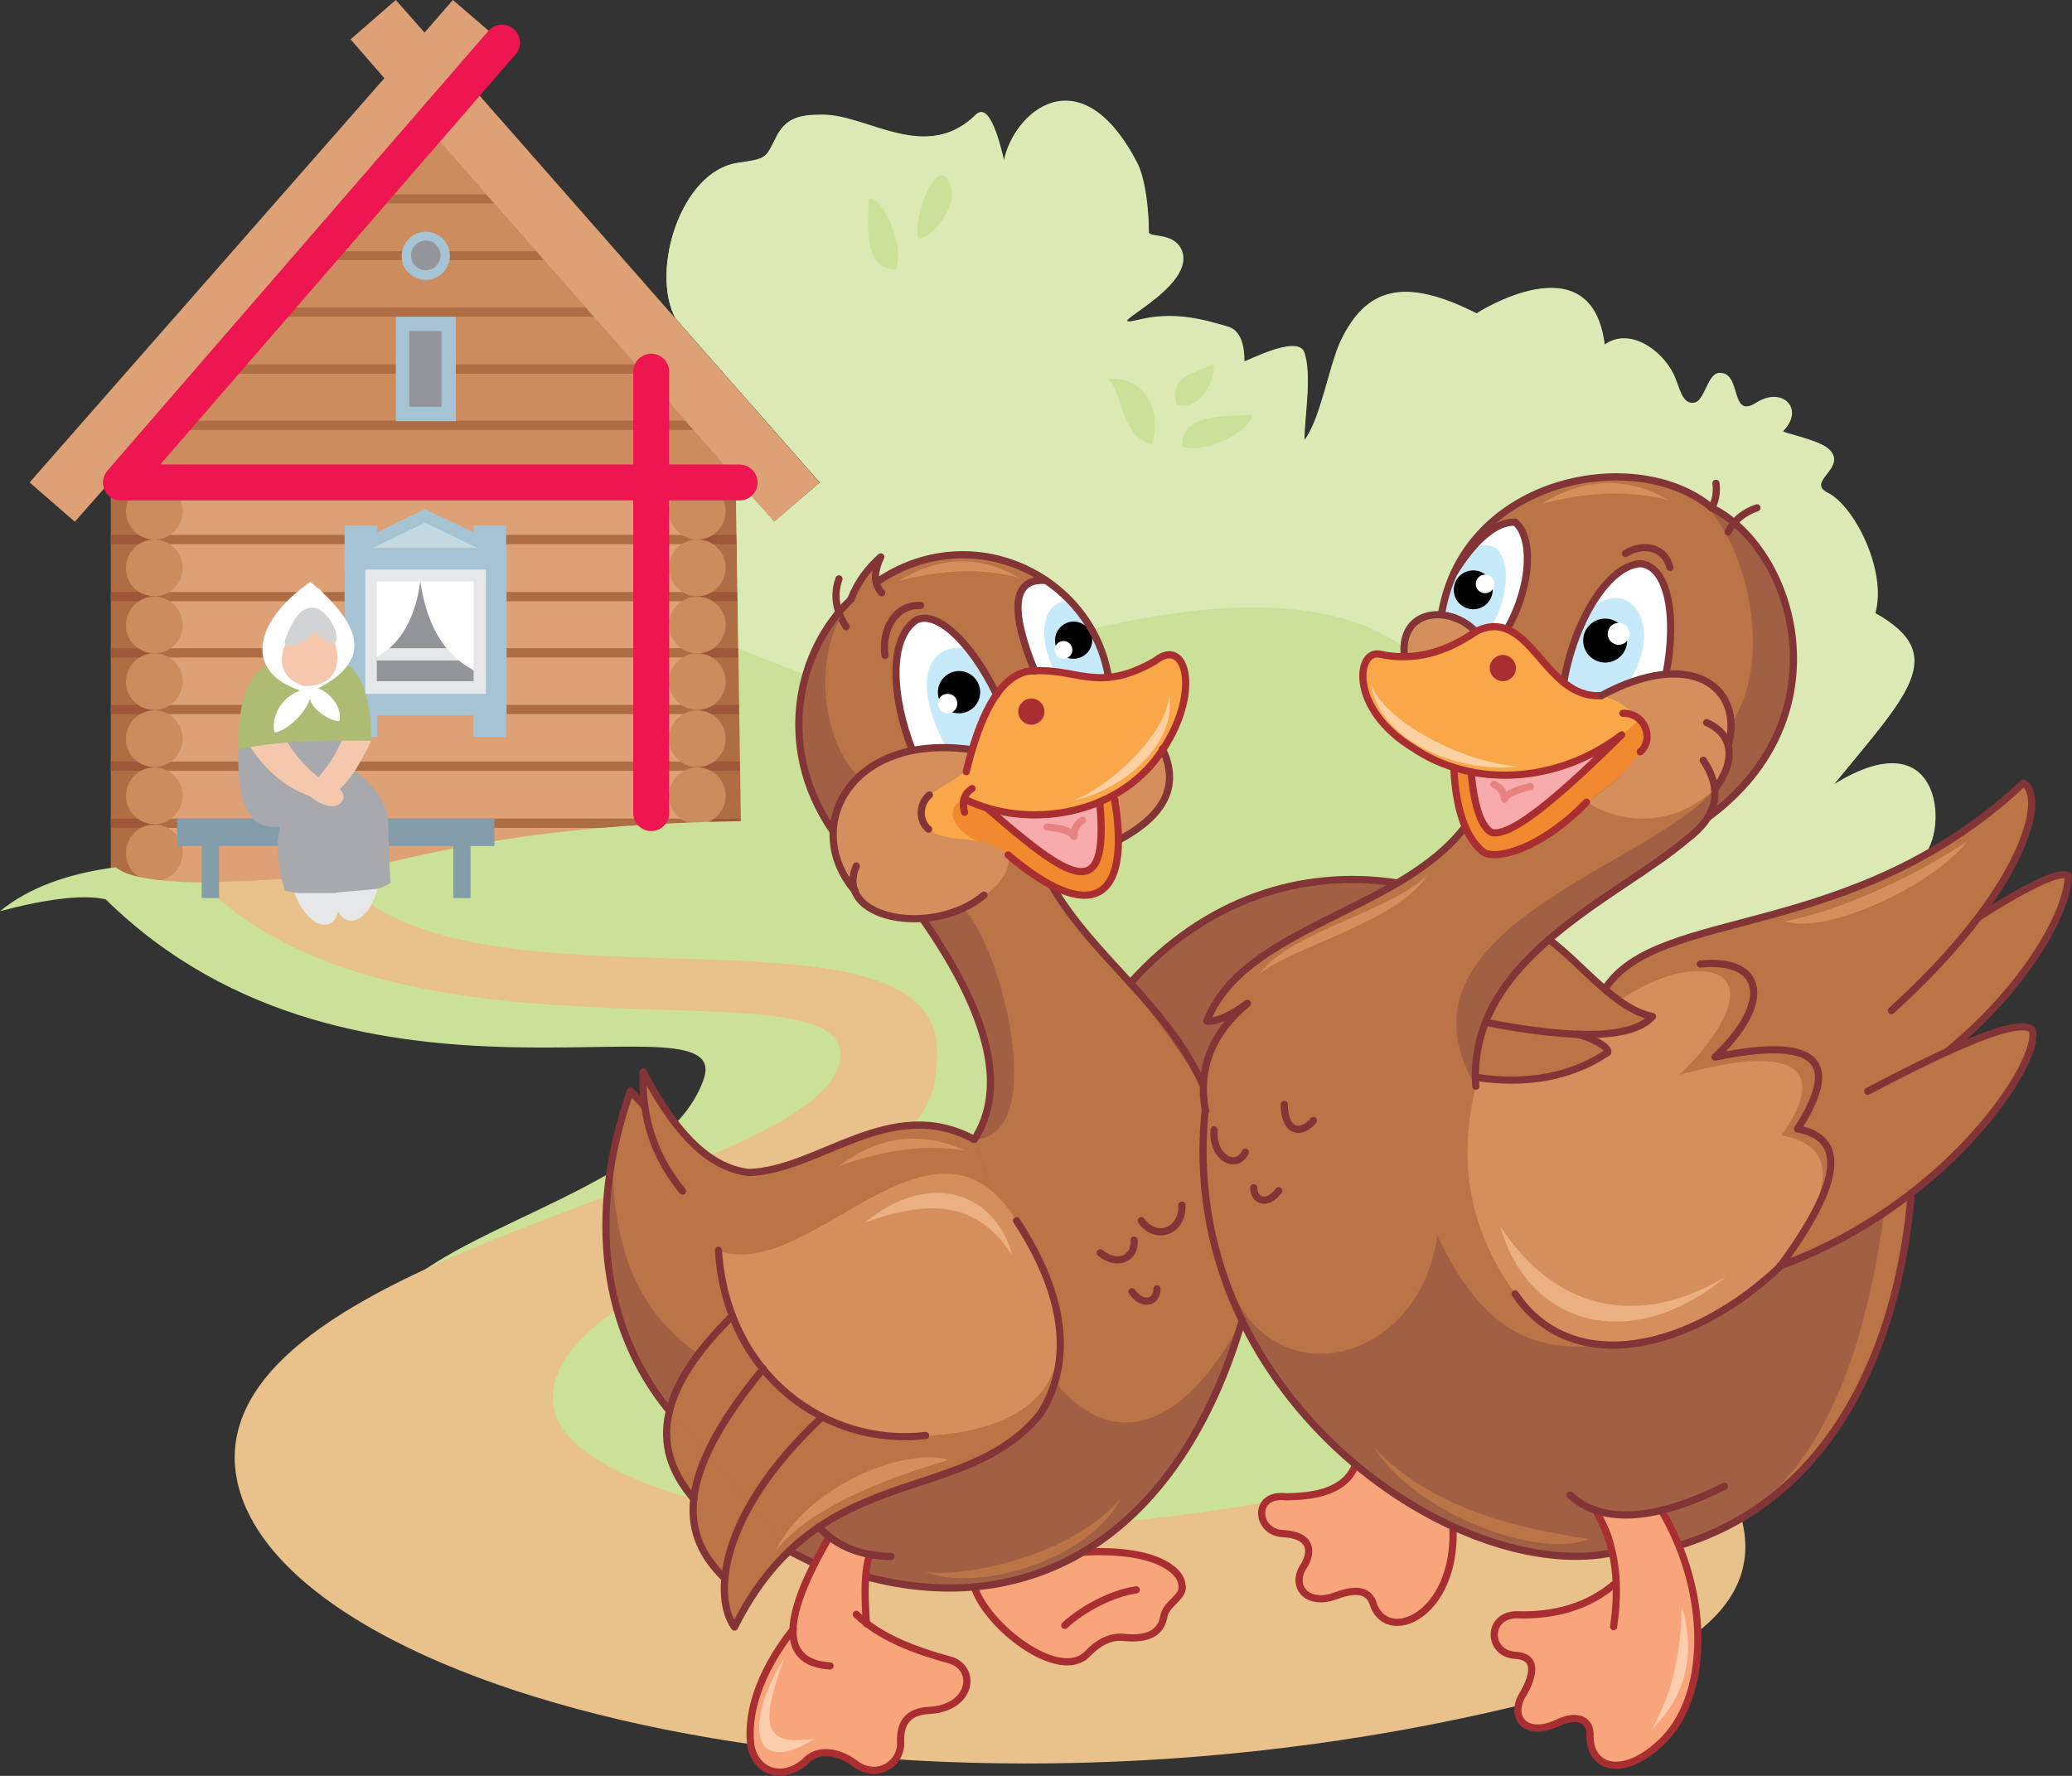 <?xml version="1.0" encoding="utf-8"?>
<!-- Generator: Adobe Illustrator 21.1.0, SVG Export Plug-In . SVG Version: 6.00 Build 0)  -->
<svg version="1.1" id="Layer_1" xmlns="http://www.w3.org/2000/svg" xmlns:xlink="http://www.w3.org/1999/xlink" x="0px" y="0px"
	 viewBox="0 0 490 420" style="enable-background:new 0 0 490 420;" xml:space="preserve">
<rect x="0" y="0" width="490" height="420" fill="#333333" stroke="none"/>
<style type="text/css">
	.st0{fill-rule:evenodd;clip-rule:evenodd;fill:#AF6D44;}
	.st1{fill-rule:evenodd;clip-rule:evenodd;fill:#DEA175;}
	.st2{fill-rule:evenodd;clip-rule:evenodd;fill:#CD8C5D;}
	.st3{fill-rule:evenodd;clip-rule:evenodd;fill:#9E5839;}
	.st4{fill-rule:evenodd;clip-rule:evenodd;fill:#A5C3D2;}
	.st5{fill-rule:evenodd;clip-rule:evenodd;fill:#E6E7E8;}
	.st6{fill-rule:evenodd;clip-rule:evenodd;fill:#939598;}
	.st7{fill-rule:evenodd;clip-rule:evenodd;fill:#FFFFFF;}
	.st8{fill-rule:evenodd;clip-rule:evenodd;fill:#C4D8E0;}
	.st9{fill-rule:evenodd;clip-rule:evenodd;fill:#CAE197;}
	.st10{fill-rule:evenodd;clip-rule:evenodd;fill:#DBEAB4;}
	.st11{fill-rule:evenodd;clip-rule:evenodd;fill:#E9C18B;}
	.st12{fill-rule:evenodd;clip-rule:evenodd;fill:#BB7446;}
	.st13{fill-rule:evenodd;clip-rule:evenodd;fill:#A16044;}
	.st14{fill-rule:evenodd;clip-rule:evenodd;fill:#F18A2E;}
	.st15{fill-rule:evenodd;clip-rule:evenodd;fill:#FAA74A;}
	.st16{fill-rule:evenodd;clip-rule:evenodd;fill:#F9A57B;}
	.st17{fill-rule:evenodd;clip-rule:evenodd;fill:#D58F5C;}
	.st18{fill-rule:evenodd;clip-rule:evenodd;fill:#FED1A2;}
	.st19{fill-rule:evenodd;clip-rule:evenodd;fill:#C7EAFB;}
	.st20{fill:none;stroke:#823436;stroke-width:1.699;stroke-linecap:round;stroke-linejoin:round;stroke-miterlimit:22.926;}
	.st21{fill:none;stroke:#A82E31;stroke-width:1.699;stroke-linecap:round;stroke-linejoin:round;stroke-miterlimit:22.926;}
	.st22{fill-rule:evenodd;clip-rule:evenodd;}
	.st23{fill-rule:evenodd;clip-rule:evenodd;fill:#F8ABAD;}
	.st24{fill-rule:evenodd;clip-rule:evenodd;fill:#A82E31;}
	.st25{fill-rule:evenodd;clip-rule:evenodd;fill:#EBB081;}
	.st26{fill-rule:evenodd;clip-rule:evenodd;fill:#FDCEAE;}
	.st27{fill:none;stroke:#E8827E;stroke-width:1.699;stroke-linecap:round;stroke-linejoin:round;stroke-miterlimit:22.926;}
	.st28{fill:none;stroke:#ED1651;stroke-width:8.496;stroke-linecap:round;stroke-linejoin:round;stroke-miterlimit:22.926;}
	.st29{fill-rule:evenodd;clip-rule:evenodd;fill:#849DAA;}
	.st30{fill-rule:evenodd;clip-rule:evenodd;fill:#A7A9AC;}
	.st31{fill-rule:evenodd;clip-rule:evenodd;fill:#F5C8AE;}
	.st32{fill-rule:evenodd;clip-rule:evenodd;fill:#ADBC72;}
	.st33{fill-rule:evenodd;clip-rule:evenodd;fill:#D1D3D4;}
</style>
<rect x="26.2" y="114.1" class="st0" width="10.3" height="99.5"/>
<polygon class="st1" points="100.7,25.5 186,114 164.9,114.1 164.9,213.6 36.5,213.6 36.5,114 17.9,114.1 "/>
<polygon class="st2" points="100.7,25.5 186,114 164.9,114.1 36.5,114 17.9,114.1 "/>
<rect x="164.9" y="114.1" class="st0" width="10.3" height="81.7"/>
<rect x="36.5" y="126.5" class="st0" width="128.4" height="2.2"/>
<polygon class="st0" points="85.8,46 115,46 116.9,48.1 83.9,48.1 "/>
<rect x="36.5" y="153.3" class="st0" width="128.4" height="2.2"/>
<polygon class="st0" points="62.3,72.7 138.5,72.7 140.4,74.9 60.4,74.9 "/>
<rect x="36.5" y="180.1" class="st0" width="128.4" height="2.2"/>
<polygon class="st0" points="38.7,99.5 162.1,99.5 164,101.7 36.8,101.7 "/>
<rect x="36.5" y="140" class="st0" width="128.4" height="2.2"/>
<polygon class="st0" points="74,59.4 126.8,59.4 128.7,61.5 72.1,61.5 "/>
<rect x="36.5" y="166.7" class="st0" width="128.4" height="2.2"/>
<polygon class="st0" points="50.4,86.2 150.4,86.2 152.3,88.4 48.5,88.4 "/>
<rect x="36.5" y="193.6" class="st0" width="128.4" height="2.2"/>
<rect x="26.2" y="113.1" class="st0" width="149.1" height="2.2"/>
<rect x="26.2" y="126.5" class="st3" width="10.3" height="2.2"/>
<rect x="26.2" y="153.3" class="st3" width="10.3" height="2.2"/>
<rect x="26.2" y="180.1" class="st3" width="10.3" height="2.2"/>
<rect x="26.2" y="140" class="st3" width="10.3" height="2.2"/>
<rect x="26.2" y="166.7" class="st3" width="10.3" height="2.2"/>
<rect x="26.2" y="193.6" class="st3" width="10.3" height="2.2"/>
<rect x="164.9" y="126.5" class="st3" width="10.3" height="2.2"/>
<rect x="164.9" y="153.3" class="st3" width="10.3" height="2.2"/>
<rect x="164.9" y="180.1" class="st3" width="10.3" height="2.2"/>
<rect x="164.9" y="140" class="st3" width="10.3" height="2.2"/>
<rect x="164.9" y="166.7" class="st3" width="10.3" height="2.2"/>
<rect x="164.9" y="193.6" class="st3" width="10.3" height="2.2"/>
<path class="st2" d="M36.5,127.6c3.7,0,6.7-3,6.7-6.7c0-3.7-3-6.7-6.7-6.7c-3.7,0-6.7,3-6.7,6.7C29.7,124.5,32.8,127.6,36.5,127.6z"
	/>
<path class="st2" d="M164.9,127.6c3.7,0,6.7-3,6.7-6.7c0-3.7-3-6.7-6.7-6.7c-3.7,0-6.7,3-6.7,6.7
	C158.2,124.5,161.2,127.6,164.9,127.6z"/>
<path class="st2" d="M36.5,141c3.7,0,6.7-3,6.7-6.7c0-3.7-3-6.7-6.7-6.7c-3.7,0-6.7,3-6.7,6.7C29.7,138,32.8,141,36.5,141z"/>
<circle class="st2" cx="164.9" cy="134.3" r="6.7"/>
<path class="st2" d="M36.5,154.5c3.7,0,6.7-3,6.7-6.7c0-3.7-3-6.7-6.7-6.7c-3.7,0-6.7,3-6.7,6.7C29.7,151.5,32.8,154.5,36.5,154.5z"
	/>
<circle class="st2" cx="164.9" cy="147.8" r="6.7"/>
<path class="st2" d="M36.5,167.9c3.7,0,6.7-3,6.7-6.7c0-3.7-3-6.7-6.7-6.7c-3.7,0-6.7,3-6.7,6.7C29.7,164.9,32.8,167.9,36.5,167.9z"
	/>
<circle class="st2" cx="164.9" cy="161.2" r="6.7"/>
<path class="st2" d="M36.5,181.4c3.7,0,6.7-3,6.7-6.7c0-3.7-3-6.7-6.7-6.7c-3.7,0-6.7,3-6.7,6.7C29.7,178.4,32.8,181.4,36.5,181.4z"
	/>
<circle class="st2" cx="164.9" cy="174.7" r="6.7"/>
<circle class="st2" cx="36.5" cy="188.2" r="6.7"/>
<circle class="st2" cx="164.9" cy="188.2" r="6.7"/>
<path class="st2" d="M36.5,208.4c3.7,0,6.7-3,6.7-6.7c0-3.7-3-6.7-6.7-6.7c-3.7,0-6.7,3-6.7,6.7C29.7,205.4,32.8,208.4,36.5,208.4z"
	/>
<rect x="81.5" y="129.6" class="st4" width="38.3" height="39.6"/>
<polygon class="st4" points="81.5,129.6 100.5,134.7 119.7,129.6 100.5,120.4 "/>
<rect x="81.5" y="164" class="st4" width="7.7" height="10.3"/>
<rect x="112" y="164" class="st4" width="7.7" height="10.3"/>
<rect x="112" y="124.3" class="st4" width="7.7" height="10.4"/>
<rect x="81.5" y="124.3" class="st4" width="7.7" height="10.4"/>
<rect x="86.4" y="134.7" class="st5" width="28.5" height="29.4"/>
<polygon class="st6" points="89.1,155.5 99.4,137.5 112,158.6 112,161.1 89.1,161.1 "/>
<rect x="89.1" y="153.3" class="st5" width="23.1" height="2.9"/>
<path class="st7" d="M89.1,137.5h10.3c-1.2,8.8-4.7,14.8-10.3,17.9V137.5z"/>
<path class="st7" d="M112,137.5H99.4c1.5,10.4,5.7,17.4,12.6,21V137.5z"/>
<polygon class="st8" points="88.1,129.6 112.9,129.6 100.5,123.6 "/>
<rect x="93.6" y="74.9" class="st4" width="14.2" height="24.7"/>
<rect x="96.8" y="78.3" class="st6" width="7.6" height="17.9"/>
<path class="st4" d="M100.7,66.2c3.1,0,5.7-2.6,5.7-5.7s-2.6-5.7-5.7-5.7c-3.1,0-5.7,2.6-5.7,5.7C94.9,63.6,97.5,66.2,100.7,66.2z"
	/>
<path class="st6" d="M100.7,63.9c1.9,0,3.5-1.6,3.5-3.5c0-1.9-1.6-3.5-3.5-3.5c-1.9,0-3.5,1.6-3.5,3.5
	C97.2,62.4,98.8,63.9,100.7,63.9z"/>
<polygon class="st1" points="93.6,0 82.9,9.3 90.9,18.5 7,114.1 17.7,123.4 100.4,29.3 183.1,123.4 193.8,114.1 109.8,18.5 
	117.9,9.3 107.1,0 100.4,7.7 "/>
<path class="st9" d="M159.7,75.2l34.2,38.9l-10.8,9.3l-9.1-10.3l1.2,81.1c-40.5,0.7-64.6,4.9-92.4,12c-15.8,2.4-49,4.6-55.4-1.1
	C15.9,206.6,6.7,210,0,215.5c10.1-2.7,19.5-4.1,25-2.8c59.4,58.5,150.4,20.4,141.2,43.1c-8,21.6-47.5,31.4-66.6,45.1l5.9,22.2
	l4.4,25.4l129.9,41.8l104-29.1l-23.2-94.3l68.4,7.2l64.9-70.9c6.8-4.1,6.6-34.3-20.3-17.6c17.3-21.2,27.5-30.6,9.8-40.5
	c2.8-10.1-5-25.4-11.3-28.5c-5.2-2.6,4.8-5.9,0.4-10.2c-2.4-2.4-11.3-3.9-10.9-4.4c5.2-5.2-0.2-10.6-6.3-6.7c-6.5,4.2-3.3-7.4-8.9-7
	c-2.6,0.2-3.3,6.5-5.7,7c-3.1,0.7-3.6-3.9-5-6.7c-3-6.1-10.7-11.1-16.3-7c-3.1-25-30.3-7.4-30.3-7.4c-17.5-8.9-26.2-5.7-32,6.3
	c-2.8,5.8-4.8,18.7-8.7,23.7c0-5.7,1.8-15.2,0-20.7c-1.5-4.6-14.2,2.4-14.2,2c0-3.3-0.7-7.1-3.7-8.1c-6.3-1.9-13.1-3.7-21.3-1.7
	c-10.9,2.6,14.6-7.6,10-16.8c-2-3.9-7.6-2.6-7.6-3.9c0-4.8-0.7-12.5-2.8-16.5c-13.5-25.8-29.2-11.8-31.4-0.5
	c-0.1,0.5-2.8-14.6-6.7-10.8c-11.8,11.6-25.6,0-36.2,0c-5.5,0-8.8,0.7-11.1,5.5c-2.4,4.7-2,4.9-9.1,5.9
	C161,40.6,153.8,64,159.7,75.2z"/>
<path class="st10" d="M159.7,75.2l34.2,38.9l-10.8,9.3l-9.1-10.3l0.6,40.3l31.4,12.3c162.5-64.2,145,30.5,137.6,48.6l45.5,59.7
	l64.9-70.9c6.8-4.1,6.6-34.3-20.3-17.6c17.3-21.2,27.5-30.6,9.8-40.5c2.8-10.1-5-25.4-11.3-28.5c-5.2-2.6,4.8-5.9,0.4-10.2
	c-2.4-2.4-11.3-3.9-10.9-4.4c5.2-5.2-0.2-10.6-6.3-6.7c-6.5,4.2-3.3-7.4-8.9-7c-2.6,0.2-3.3,6.5-5.7,7c-3.1,0.7-3.6-3.9-5-6.7
	c-3-6.1-10.7-11.1-16.3-7c-3.1-25-30.3-7.4-30.3-7.4c-17.5-8.9-26.2-5.7-32,6.3c-2.8,5.8-4.8,18.7-8.7,23.7c0-5.7,1.8-15.2,0-20.7
	c-1.5-4.6-14.2,2.4-14.2,2c0-3.3-0.7-7.1-3.7-8.1c-6.3-1.9-13.1-3.7-21.3-1.7c-10.9,2.6,14.6-7.6,10-16.8c-2-3.9-7.6-2.6-7.6-3.9
	c0-4.8-0.7-12.5-2.8-16.5c-13.5-25.8-29.2-11.8-31.4-0.5c-0.1,0.5-2.8-14.6-6.7-10.8c-11.8,11.6-25.6,0-36.2,0
	c-5.5,0-8.8,0.7-11.1,5.5c-2.4,4.7-2,4.9-9.1,5.9C161,40.6,153.8,64,159.7,75.2z"/>
<path class="st11" d="M221.3,252.7c0.4,33-95.8,49.1-90.3,80.3c4.5,26.3,113.7,47.9,247.7,1.8l33.1,24.2
	c5.4,19.9-12.2,34.7-52.9,44.4c-149.4,36-301.2-4.6-303.4-57.9c-1.2-49.3,132-65.3,142.6-92.8c10.3-28.4-102.4,4.9-150.5-44
	c11.1-0.3,21.6-0.7,32.4-2.1C108.9,244.8,228.8,207,221.3,252.7z"/>
<path class="st12" d="M152.5,261.7l-3.4-3.7c-9.8,26.3-8.6,51.6,8.9,75.3c-1.7,10.2,1.1,16.6,6,21.2c-0.6,8.2,2.5,14.1,7.3,19
	c0.1,5.3,1,8.8,2.3,11.4c2.7-6,7-12,12.9-18l6.1,3l3.5-6.4l5.3,3l4.4,1.2l-1,5.3c34.9,10,71.4-5.1,88.9-60.7l-9.2-55.6
	c-8.9-22.6-28.6-30.6-35.8-47.2l-10.3-7.2c-2,6.5-6.7,12.7-20.3,15c16,22.9,20.1,40.3,12.3,52.3c-19.7-10.8-36.8,7.4-53.4,7.8
	c-7.9-1-16-6.9-24.9-23.8L152.5,261.7z"/>
<path class="st13" d="M165.2,320.2c-12.1-8.3-20.4-21.7-20.3-46.4c-3.3,25-0.7,41.8,13.2,59.4l28.5,33.6l6.1,3l3.5-6.4l5.3,3
	l4.4,1.2l-1,5.3c34.9,10,71.4-5.1,88.9-60.7c-14.8,27.2-31.1,30.6-44.3,14.7l-19.1-57.4c18.1-0.7,6.1-46.6-2.6-54.6l-9.7,2.4
	c16,22.9,20.1,40.3,12.3,52.3l19.1,57.4c-10.5,26.5-45.9,21.8-62.8,39.9l-28.5-33.6l3.4-7.4L165.2,320.2z"/>
<path class="st13" d="M330.4,208.8l-24.6,29.6l-21.3,18.2l-17.2-24.1C285,212.7,307.9,205.4,330.4,208.8z"/>
<path class="st14" d="M263.6,189l-34.7,0.2c-8.8-3.8-6,15.7,9.6,12.9C257.9,218.7,267.6,213.4,263.6,189z"/>
<path class="st15" d="M228,188.9c-6.5,3.1-0.1,10.2,6.7,11c-21,3.7-20.5-14.1-6.2-17.4c3.1-12.7,7.4-22,14.3-23.7
	c11.6-1.4,16.4,5.6,30.4-2.5c7.6-6.1,11,8.2,1,22.1C264.1,192.6,243.2,196.3,228,188.9z"/>
<path class="st14" d="M375.3,189.7c16.4-4.9,20.5-11.4,12.4-19.6l-43.8,11.4c0.5,10.8,3.2,17.1,7.2,20.2
	C355.3,203.5,365.9,199.5,375.3,189.7z"/>
<path class="st16" d="M320.4,346.8c9.5,6.2,16.6,11.1,23.3,14.3c0.9,10.7-4.6,17.5-7.3,20.3c-4.1,3.7-9.8,2.5-11-1.1
	c-1-3.1-3.1-5.3-9.3-3c-6.3,2-10.7-1.2-7.8-6.7c2.3-2.7,2.3-7.5-4.7-8c-6.2-0.7-7.9-7.4-0.2-8.7C311.5,354,317,352.3,320.4,346.8z"
	/>
<path class="st17" d="M228.2,272.1c-9.6-1.5-19.1-0.2-29.8,3.7C208.1,268.4,218.1,267.5,228.2,272.1z"/>
<path class="st12" d="M285,262.6c-8,41.1,31.9,108.2,95.5,104.7l-2.9-10.1l7.7,1l7.6-1.1l4.1,8.4c32.6-9.9,50.9-37.7,54.9-83.4
	c17.2-15.4,27.2-28.4,28.6-38.6c-2.4-2.1-9-0.4-20,5c17.3-16,27.8-30.1,28.5-41.5c-2.6-1.5-10.7,2.8-21.2,9.8
	c11-15.6,15.5-26.9,10.6-31.7c-36.8,36.4-86.3,29.1-99,48.8l4.7,3.6l6.6,2.8c-3.6,2.5-9.5,3.9-17.7,4.2l4.1,1.5l3,2.8
	c-11.2,6.7-21.7,7.7-31.2,5.9c2-32.3,24.3-32.6,54.8-61.3c32.8-24,20.7-63.5,1-73.3c-17.7-16.4-58.5-7.3-63.9,25.1l4.3,1.4l3.8,2.8
	c12.4-6.3,16.4,16.6,29.6,15.2c1.9,2.1,3.6,3.6,5.1,4.2c9.6,1.6,7.4,10.1-8.5,21c-9.7,9.3-17.8,13.2-24.2,12l-4.6-6.2
	c-15.4,20.3-52.5,23.6-61.1,46c2.3,0.2,5.4-1.2,9.6-4.2C286.4,244.3,283.1,252.8,285,262.6z"/>
<path class="st17" d="M408.6,176.4c0.9,4-0.2,7.4-3.1,10.2c-9.6,8.9-21.5,8.6-30.3,3.1c5.1-3.2,9.4-7,12.6-11.9
	c2.5-2.1,2.4-4.7-0.2-7.8h-7l-2-5.6C399.7,153.1,412.4,162.3,408.6,176.4z"/>
<path class="st15" d="M336.1,155c5.9-0.5,10.6-7.4,20.3-6.1c7.9,2.3,9.9,15,22.3,15.7c4.6,0.9,6.9,3.6,9,5.6l-4.2,3.7
	c-11.1,7.1-20.2,11.5-35.5,8.8c-27.7-7-28.8-29.8-21.7-27.8L336.1,155z"/>
<path class="st18" d="M359.2,181.2c-10.4-0.2-30.8-9.1-35-19.3C326.6,176,346.1,183.1,359.2,181.2z"/>
<path class="st7" d="M394,159.4c-5.4,0.5-10.5,2.2-15.4,5.1l-4.7-0.6l-4.2-2.5c2.5-14.6,10.7-25.3,18.1-28.1
	C393.5,135,396.7,145.5,394,159.4z"/>
<path class="st7" d="M356.4,148.9l-3.7-0.6l-3.6,1.1l-8.1-4.1l3-9.9c5.9-8.1,9.9-12,14.3-11.8C362.5,127,362.3,138.3,356.4,148.9z"
	/>
<path class="st19" d="M352.6,148.3l-3.6,1.1l-3.8-2.8l-4.3-1.4c1.4-8.5,4.1-13.3,7.8-15.7C357.1,125.9,358.3,139,352.6,148.3z"/>
<path class="st13" d="M349,257c-22-37.3,41.4-52.1,56.4-70.3c2.6-3.5,3.6-5.3,3-10.7l0.8-4.6c10.3-14.6,4.5-42.8-7.4-53.4
	c22.7,10.7,25.9,40.1,17.9,56.9C403.6,206.8,345.2,220.1,349,257z M420.8,299.4c8-3.3,20.3-9.8,24.8-12.7
	c-6.4,47.1-22.4,70.7-45.8,77.9l-19.3,2.7c-38.2,4.7-77.1-29.3-88.2-60.2c11.9,23.3,43.9,13.7,47.6-15c12,26.1,26.4,27.7,41.2,25.8
	c-9.8,0.4-17.4-3.7-22.7-12.2C373.7,325.2,396.7,319.9,420.8,299.4z"/>
<path class="st20" d="M340.9,145.2c5.4-32.4,46.3-40,63.9-25.1c19.6,9.7,31.7,49.4-1,73.3"/>
<path class="st20" d="M405.8,114.3c0.3,1.9-0.1,4.3-1,5.8"/>
<path class="st16" d="M358.6,381.8c8.3,1,17.1-1.9,23.6-7.6c-0.6-5.3,1-11-4.9-17.2c7,1.9,10.3,1.6,15.6,0
	c11.6,16.8,12.3,48.6-2.7,57.1c-7.8,5.9-14,2.5-14-1.9c0.2-4.3-0.5-7.6-7.7-5.1c-5.7,3-13.1,1.3-7.6-8.1c2.4-3.7,3.2-8-3.6-7.9
	C350.1,389.8,353.4,381.4,358.6,381.8z"/>
<path class="st20" d="M415.5,120.1c-3.2,1.1-5.7,3.2-6.8,5.7"/>
<path class="st17" d="M332.2,155c5.6,0.1,11.2-1.8,16.9-5.6C343.1,143,331.1,143.7,332.2,155z"/>
<path class="st20" d="M403.6,170.9c6.4,2.8,7,9.1,1.9,15.8"/>
<path class="st20" d="M349,149.4c-6-6.4-18-5.6-16.9,5.6"/>
<path class="st21" d="M383.8,168.7c5.4-0.1,7.4,6.3,4.1,9.1"/>
<path class="st19" d="M385,161.6c-5.1,3.7-10.2,3.6-15.2-0.3l5.5-16.4C384.3,135.3,394.5,147.1,385,161.6z"/>
<path class="st20" d="M369.8,161.4c2.5-14.6,10.5-27.6,18.1-28.1c6.4,0.5,8.8,12,6.1,26.1"/>
<path class="st20" d="M344,135.3c4.8-7.7,9.9-12,14.3-11.8c4.2,3.4,4.1,14.8-1.9,25.3"/>
<circle class="st22" cx="348.4" cy="139.5" r="4.6"/>
<circle class="st7" cx="351.2" cy="138.1" r="2.2"/>
<circle class="st22" cx="379.6" cy="151.5" r="5.2"/>
<circle class="st7" cx="382.8" cy="149.9" r="2.6"/>
<path class="st20" d="M346.5,195.5c-15.4,20.3-52.4,23.6-61.1,46c2.3,0.2,5.4-1.2,9.6-4.2c-8.5,7.1-11.8,15.6-9.9,25.5"/>
<path class="st7" d="M244.7,158.6l17.5,1.2c-3-9.7-7-18.2-14.8-22.6C240,136.6,238.2,143.2,244.7,158.6z"/>
<path class="st17" d="M264.5,198.7l-1.2-10.8c4.9-2.7,8.8-6.3,11.7-10.8C278.4,184.5,277.1,192.1,264.5,198.7z"/>
<path class="st20" d="M379.5,234c12.5-19.8,58.2-10.6,99-48.8c5.5,2.9,0.8,24.8-31.2,53.8"/>
<path class="st20" d="M467.9,216.9c13.1-8.3,19.4-10.9,21.2-9.8c0,8.5-10.1,26.4-28.5,41.5"/>
<path class="st20" d="M274.9,177.1c3.5,7.4,2.2,14.9-10.4,21.6"/>
<path class="st17" d="M358.2,305.8c-9.6-13.4-14-29.1-9.2-48.9l-0.1-2.2c11.5,1.4,19.3,0.4,24.6-2.3l6.7-3.6l-0.8-1.4l-4.3-2.2
	l9.5-1.7l6.2-3.3l-7.7-3.6c4.9-3.5,11.2-6.3,16.3-6.8c15-1.5,11.4,11.4-2.3,24.4c29.5-8.1,34.6-0.3,24.2,14.3c11,2,15,9.9-0.4,30.8
	C400,319.2,371.7,325.8,358.2,305.8z"/>
<path class="st20" d="M441.7,258.1c20.8-11,36.1-17.6,38.9-14.5c2.4,7-19.7,41.3-59.7,55.8"/>
<path class="st20" d="M402.1,228c15-1.5,17.2,9,3.5,22c26.7-5.5,28.7,2.7,19.5,17c11,2,11.2,11.7-4.2,32.6
	c-20.9,19.8-49.2,26.4-62.6,6.4"/>
<path class="st20" d="M452,282.1c-2.9,36.2-18.7,72.5-54.9,83.4"/>
<path class="st7" d="M235.7,164.3l-5.8,13.2h-14.1c-5-12.6-5.7-26.4,0.8-30.8C221.3,144.2,229.5,151.7,235.7,164.3z"/>
<path class="st19" d="M223.8,176.8l6.1,0.7l5.8-13.2l-7.8-11.1C218.2,152.6,216.2,162.9,223.8,176.8z"/>
<path class="st12" d="M207.2,137.8l1.1-6.1l-4.2,4.6l-2.9,5.5c-15.7,14.9-15.8,37.1-4.4,54.5c1.7-9.8,7.7-16.3,19-18.8
	c-11.2-36.1,6.4-40.9,19.9-13.2c2.4-3.7,5.4-5.6,9-5.7c-6-13.8-6.1-21.8,2.7-21.4C234.9,128.9,220.2,129,207.2,137.8z"/>
<path class="st21" d="M392.9,357.2c11.8,20,11.3,44.5-0.3,55.1c-8.7,8.1-16.5,6.1-16.6-1.7c0.3-3.9-3.1-5.3-7.5-3.2
	c-7.9,3.8-11.9-1.5-8.1-7.1c3.2-5.9,2-8.6-2-8.8c-6.7-0.4-6.8-9.5,0.2-9.6c9,0.3,17.1-1.9,23.6-7.6"/>
<path class="st21" d="M320.6,346.4c-2.5,6.4-9.7,7.5-16.5,7.6c-7.9-1-7.2,8.5-0.6,8.7c6.5,0.4,6.9,4,5,7.4c-3.5,4.9,0.5,9.9,7.4,7.3
	c4.6-1.7,7.5-1.4,8.7,1.5c3,10.5,20,3.4,19-17.8"/>
<path class="st23" d="M260.1,189.9c-8.7,3.2-17.6,3.6-26.7,1.1C252.9,208,262.3,214.5,260.1,189.9z"/>
<path class="st21" d="M233.4,191.1c19.5,16.9,28.9,23.4,26.7-1.1"/>
<path class="st20" d="M248.7,209.4c10,17.2,26.9,27.8,35.8,47.2"/>
<path class="st20" d="M208.5,140.2c-1.9-2.1-1.9-4.9-0.2-8.5c-2.9,2.6-5.4,5.7-7.1,10.1"/>
<path class="st17" d="M202.2,210.7c8.8,13.9,38,2.7,36.3-8.5c-6.7-5.6-14.3-2.2-18.9-6.1c-2.3-2.3-2.3-5,0.2-8.1l8.7-5.5l0.5-5.3
	C200.8,173.5,189.6,195.8,202.2,210.7z"/>
<path class="st20" d="M198.4,136.9c-1.6,4.5-0.2,8.5,1.7,11.3"/>
<path class="st13" d="M196.8,196.3c1.1-5.9,2.9-10.6,6.3-12.6c-7.1-6.4-12.7-26.7-1.9-42C188.7,153.7,183.3,176.3,196.8,196.3z"/>
<path class="st20" d="M201.2,141.8c-12.5,11.9-17.9,34.6-4.4,54.5"/>
<path class="st20" d="M229,177.2c-28.2-3.6-39.5,18.6-26.8,33.5"/>
<path class="st20" d="M202.5,204.8c-5.4,12.6,18.1,17,30.2,6.9"/>
<path class="st20" d="M219.8,188c-2.6,2.2-2.5,6.3-0.2,8.1"/>
<path class="st24" d="M243.9,171.4c1.7,0,3.1-1.4,3.1-3.1c0-1.7-1.4-3.1-3.1-3.1c-1.7,0-3.1,1.4-3.1,3.1
	C240.8,170,242.2,171.4,243.9,171.4z"/>
<path class="st20" d="M215.8,177.5c-5-12.6-5.7-26.4,0.8-30.8c4.8-2.5,13,5,19.1,17.6"/>
<path class="st20" d="M247.4,137.3c-7.4-0.7-9.1,5.8-2.7,21.4"/>
<path class="st19" d="M249.4,158.8l12.7,1.1c-1.8-7.9-4.5-13.5-8.3-17C248.4,140.3,244,148,249.4,158.8z"/>
<path class="st22" d="M253.9,155.8c2.4,0,4.4-2,4.4-4.4c0-2.4-2-4.4-4.4-4.4c-2.4,0-4.4,2-4.4,4.4
	C249.4,153.9,251.4,155.8,253.9,155.8z"/>
<path class="st7" d="M251.5,155.8c1.1,0,2.1-0.9,2.1-2.1c0-1.1-0.9-2.1-2.1-2.1c-1.1,0-2.1,0.9-2.1,2.1
	C249.4,154.9,250.4,155.8,251.5,155.8z"/>
<path class="st22" d="M226.8,168.7c2.7,0,5-2.2,5-5c0-2.7-2.2-5-5-5c-2.7,0-5,2.2-5,5C221.8,166.5,224,168.7,226.8,168.7z"/>
<path class="st7" d="M224.1,168.7c1.3,0,2.3-1,2.3-2.3c0-1.3-1-2.3-2.3-2.3c-1.3,0-2.3,1-2.3,2.3
	C221.8,167.7,222.8,168.7,224.1,168.7z"/>
<path class="st20" d="M218.1,217.2c16,22.9,20.1,40.3,12.3,52.3c-19.7-10.8-36.8,7.4-53.4,7.8c-7.9-1-16-6.9-24.9-23.8
	c-0.3,8.3,1.2,18.3,9.3,28.2"/>
<path class="st20" d="M152.5,261.7l-3.4-3.7c-10.5,29.7-6.3,56.5,8.9,75.3"/>
<path class="st17" d="M218.9,339.6c20.5-1,45.9-10.4,21.5-50.9c-19.6-31.6-48.8,14.9-70.5,7.1C171.8,325.4,195.3,342.2,218.9,339.6z
	"/>
<path class="st20" d="M169.9,295.7c1.9,29.6,25.5,46.5,49,43.8"/>
<path class="st20" d="M240.4,288.7c14.1,21.5,11.5,36.5,5.6,45.7c-18.2,22.4-52.2,10.2-72.3,50.4c-4.9-6.8-4.2-26.2,20.4-49.4"/>
<path class="st20" d="M171.4,373.3c-9.9-9.7-12.8-23.1,9.1-49.6"/>
<path class="st16" d="M204.9,384c-0.9-5.1-0.6-10.6,0.8-16.4l-9.6-4.2c-5.3,8-7.9,15.2-8.6,21.9c-8.6,10.9-11,20.7-10,27.8
	c1.6,6.7,8,7.6,12.6,3.7c3.2-3.7,8.4-2.4,11.9,0.2c4.5,3.6,10.4,1.1,10.9-4.3c-0.3-4.7,1.2-8,7-8.2c9.8-0.7,11-9.7,5-11.8
	C216,390.2,210.4,389.3,204.9,384z"/>
<path class="st20" d="M164.1,354.5c-9.5-11-10.1-24.4,9.1-43.3"/>
<path class="st16" d="M255.9,367.1c-8.5,4.9-15.8,7.1-25.5,8.2c3,9.4,20.1,22.6,26.7,15.9c2.6-2.7,5.2-4.1,8.2-4
	c5.8,0.7,9.1-0.8,9.9-4.7c0.4-3.4,5.1-4.7,4.3-7.8C279.1,371.1,274.6,366.2,255.9,367.1z"/>
<line class="st20" x1="192.6" y1="369.8" x2="186.6" y2="366.8"/>
<path class="st21" d="M196.1,363.5c-12.2,20.9-10.7,29.8,0.2,30.5"/>
<path class="st21" d="M187.6,385.3c-8.6,10.9-11,20.7-10,27.8c1.6,6.7,8,7.6,12.6,3.7c3.2-3.7,8.4-2.4,11.9,0.2
	c4.5,3.6,10.4,1.1,10.9-4.3c-0.3-4.7,1.2-8,7-8.2c9.8-0.7,11-9.7,5-11.8c-8.8-2.4-17-5.5-22.5-10.9"/>
<path class="st21" d="M230.4,375.3c3,9.4,20.1,22.6,26.7,15.9c2.6-2.7,5.2-4.1,8.2-4c5.8,0.7,9.1-0.8,9.9-4.7
	c0.4-3.4,5.1-4.7,4.3-7.8c-0.4-3.6-6.8-8.6-23.6-7.6"/>
<path class="st21" d="M251.8,384.4c4.5-4.1,11.3-7.6,16.9-8.4"/>
<path class="st20" d="M260.2,296.3c4.1,3.4,8.4,1.2,8-3"/>
<path class="st20" d="M303.7,261.2c0.1,7.1,4.3,7,6.9,3.8"/>
<path class="st20" d="M287.1,267.2c-0.4,7.1,5.5,9.4,7.4,5.3"/>
<path class="st20" d="M269.9,288.7c3.5,4.9,9.9,2.5,9.6-3.7"/>
<path class="st20" d="M267.7,305.5c2.9,3.9,6,2.1,5.9-0.7"/>
<path class="st20" d="M302.4,281.6c-2.9,3.9-6,2.1-5.9-0.7"/>
<path class="st9" d="M279.6,105.6c-0.5-7.6,9.6-7.1,15.4-7.5l0.9-0.1l0.1,0.9C294.1,103.1,283.9,107.4,279.6,105.6z M217.2,56.4
	c-1.4-4.3,3.5-17.7,6.5-14.4C228.3,47.1,220.5,56.6,217.2,56.4z M272.4,105.2c-6.7-2.3-6.5-8.9-9.4-14.6c0,0-1.5-1.1-0.4-1.1
	C272.1,89.5,274.6,98.7,272.4,105.2z M278.3,95.8c-1.7-6.9,3-6.9,8.3-9.6C288,85.6,286.1,97.3,278.3,95.8z M211.8,63.7
	c-7.6,0-6.4-10.1-6.4-15.8v-0.9h0.9C210.3,49.1,213.8,59.5,211.8,63.7z"/>
<path class="st20" d="M267.3,232.5c17.7-19.8,40.6-27.1,63-23.7"/>
<path class="st23" d="M347.9,182.5c12.7,2.9,24.5-0.7,35.5-8.8c-14.1,13.9-25.9,24.2-30.7,23.1C350.5,195.9,348.6,191.3,347.9,182.5
	z"/>
<path class="st20" d="M380.5,367.4c-37.6,6.8-102.3-38.5-95.5-104.7"/>
<path class="st21" d="M377.3,357.1c5.1,8.6,5.7,18,4.3,27.6"/>
<path class="st20" d="M371.3,353.6c7.9,7.3,21,5.7,36.5-2.1"/>
<path class="st21" d="M378.7,164.5c-13.6,1-16.8-21.4-29.6-15.2c-7.2,5-14.7,7.2-22.9,5.4c-5.4-1-7.2,12.9,8,22.2
	c14.1,9.5,34,8.5,49.3-3.1c-14.1,13.9-25.9,24.2-30.7,23.1c-2.2-1-4.2-5.6-4.9-14.4"/>
<path class="st21" d="M343.8,181.5c0.5,10.8,3.2,17.1,7.2,20.2c4.3,1.8,14.8-2.2,24.2-12"/>
<path class="st24" d="M355.4,161.1c1.7,0,3.1-1.4,3.1-3.1c0-1.7-1.4-3.1-3.1-3.1c-1.7,0-3.1,1.4-3.1,3.1
	C352.3,159.7,353.7,161.1,355.4,161.1z"/>
<path class="st17" d="M394.7,118.3c-9.4-2.4-18.9-2-30,0.8C375.1,112.7,385.1,112.8,394.7,118.3z"/>
<path class="st17" d="M241,136.6c-9-2.3-18-1.9-28.5,0.8C222.4,131.3,231.9,131.4,241,136.6z"/>
<path class="st17" d="M297.8,230.4c6.9-9.9,32-15.2,39.8-23.5C330.6,218.1,305.5,223.9,297.8,230.4z"/>
<path class="st12" d="M348.9,254.8c0.3-8.9,3.6-19.7,17.4-32.6c8.2,6.1,15.6,16.4,24.5,18.2c-3.5,3.1-9.4,4.5-17.7,4.2l4.7,2.1
	l2.4,2.2C373,254.5,362.6,256.5,348.9,254.8z"/>
<path class="st17" d="M422.1,217.9c14.6-2.8,32.9-12,43.1-18.9C457.2,209.3,432.3,221.1,422.1,217.9z"/>
<path class="st17" d="M224.3,345.3c-14.4,4.2-32.3,10.9-40.8,21.3C191.1,351.3,214.2,342.1,224.3,345.3z"/>
<path class="st20" d="M366.3,222.2c8.2,6.1,15.6,16.4,24.5,18.2c-4.7,5.2-17.8,5.6-39.4,1.4"/>
<path class="st20" d="M373.1,244.6c3.1,0.8,7.5,2.9,7.1,4.3c-9.1,6.1-19.7,7.6-31.2,5.9"/>
<path class="st20" d="M402.8,179.8c4.7,7,3.4,13.2-3.9,18.7c-16.3,13.9-52,28.1-49.9,58.4"/>
<path class="st25" d="M408.2,301.9c-21.8,13.1-41.3,6.9-53.4-11.9C361.3,313.5,385.7,320.6,408.2,301.9z"/>
<path class="st25" d="M204.6,289.1c16.2-5.8,26.8-4.5,34.8,7.8C235.2,281.5,219.3,276.9,204.6,289.1z"/>
<path class="st26" d="M390.6,409.1c4.8-8.5,6.9-17.7,7.1-29.2C401.2,391.6,398.5,401.2,390.6,409.1z"/>
<path class="st26" d="M192.6,411.2c-11.8,1.8-13.2-2.7-7.1-19.1C175.4,408.5,178.3,420.4,192.6,411.2z"/>
<path class="st12" d="M375.7,364c-9.3-1.6-35-4.8-50.7-21.6C334.8,357.9,363.6,368.9,375.7,364z"/>
<path class="st12" d="M218.8,371.7c7.3,1.5,33.8-2.8,46.3-17.4C257.5,369.2,230.9,376.7,218.8,371.7z"/>
<path class="st20" d="M293.8,312.2c-14.8,50.7-49.4,71.2-88.9,60.7"/>
<path class="st21" d="M205.7,367.6c-1.3,3.6-1.3,9.6-0.8,16.4"/>
<path class="st20" d="M210.7,368.1c-6.6-0.1-12.5-2-17.1-7"/>
<path class="st20" d="M378.7,164.5c21.1-11.4,33.8-2.1,30,11.9"/>
<path class="st20" d="M262.1,159.9c-4.1-23.8-32.4-37.6-54.8-22.2"/>
<path class="st21" d="M228.5,182.5c3.1-12.7,7.4-22,14.3-23.7c11.6-1.4,16.4,5.6,30.4-2.5c7.6-6.1,11,8.2,1,22.1
	c-10,14.3-30.9,18-46.1,10.6"/>
<path class="st18" d="M253.8,189.3c8.2-3,22.1-15.5,22.7-24.9C278.4,176.3,264.7,187.3,253.8,189.3z"/>
<path class="st21" d="M229.9,186.5c-1.9,1.2-2.5,3-1.8,5.6"/>
<path class="st21" d="M238.4,202.2c19.5,16.5,29.2,11.2,25.2-13.1"/>
<path class="st20" d="M217.7,143.2c-6-0.3-9.3,5.8-8.4,11.8"/>
<path class="st20" d="M384.4,130.9c3.8-2.4,9.2-1.9,10.5,3.3"/>
<path class="st27" d="M353.3,185.5c1.4,0.6,2.4,1.8,2.5,3.5c0.5-1.1,1.8-1.9,6.1-3"/>
<path class="st27" d="M256,194c-1.3,0.8-2.1,2.1-2,3.8c-0.7-1-2.2-1.9-6.4-2.2"/>
<line class="st28" x1="154" y1="87.9" x2="154" y2="192.3"/>
<polyline class="st28" points="118.7,10.1 28.6,114.1 174.9,114.1 "/>
<rect x="47.7" y="198.3" class="st29" width="4.1" height="14.1"/>
<rect x="107.2" y="198.3" class="st29" width="4.1" height="14.1"/>
<rect x="41.9" y="193.6" class="st29" width="75" height="6.5"/>
<path class="st30" d="M66.2,195.5c-6,0.7-10.3-2.9-9.8-18.3l15.7-6.7l10.3,3l1.5,8.9c5.5,4,8.1,8.4,7.9,13.2l0.5,13.1
	c-2.1,2.5-15.8,4-24.9,2C65.5,204.9,65.4,199.3,66.2,195.5z"/>
<path class="st31" d="M87.8,175.2l-3.9-3.2l-3.1,3.2c-1.5,3.5-3.8,6.9-6.1,9.2c-6.2,2,0.3,6,3.3,4C82,186.1,85.2,180.7,87.8,175.2z"
	/>
<path class="st31" d="M58.8,176.1l9.2-0.5c2.5,4.1,5.5,6.9,8.8,9.4c8.1,1.4,4,9.6-3.5,3.3C67.9,186.4,63,182.6,58.8,176.1z"/>
<path class="st32" d="M63.9,156.9l18.7,0.6c3.8,3.2,5.1,9.7,5.2,17.7c-11.1-0.2-21.9,0-31.4,2C56.2,166.6,58.4,159.3,63.9,156.9z"/>
<path class="st31" d="M65.4,150.8L75.5,139c5.3,6.6,10.2,23.1-2.8,23.1C67.3,162.2,63.9,156.9,65.4,150.8z"/>
<path class="st7" d="M73.4,137.6c13.4,11.2,13.7,19.1,1.8,25.2c2,0.5,5.8,3.9,5.1,7.7c-1.8,0.3-6.4-2.5-7-5.2
	c-1.2,3.7-5.9,7.8-8.4,7.9c-0.8-3.4,1.4-8.2,6.1-9.9l0.9-1.1c10.2,0.3,9.9-10.1,2.6-17.8c-10.1,7.3-9.9,15.9-2.6,17.8l-0.9,1.1
	C57.9,159,59.6,147.3,73.4,137.6z"/>
<path class="st33" d="M67.4,151.4c7.3-21.3,19.1,9.7,7-2.1C72.3,152.3,66.6,154.1,67.4,151.4z"/>
<path class="st5" d="M89.3,210.2l-9.8,0.9C78.4,219,86.2,221.2,89.3,210.2z"/>
<path class="st5" d="M69.6,211.2h10C82,219.8,74.1,222.5,69.6,211.2z"/>
</svg>
